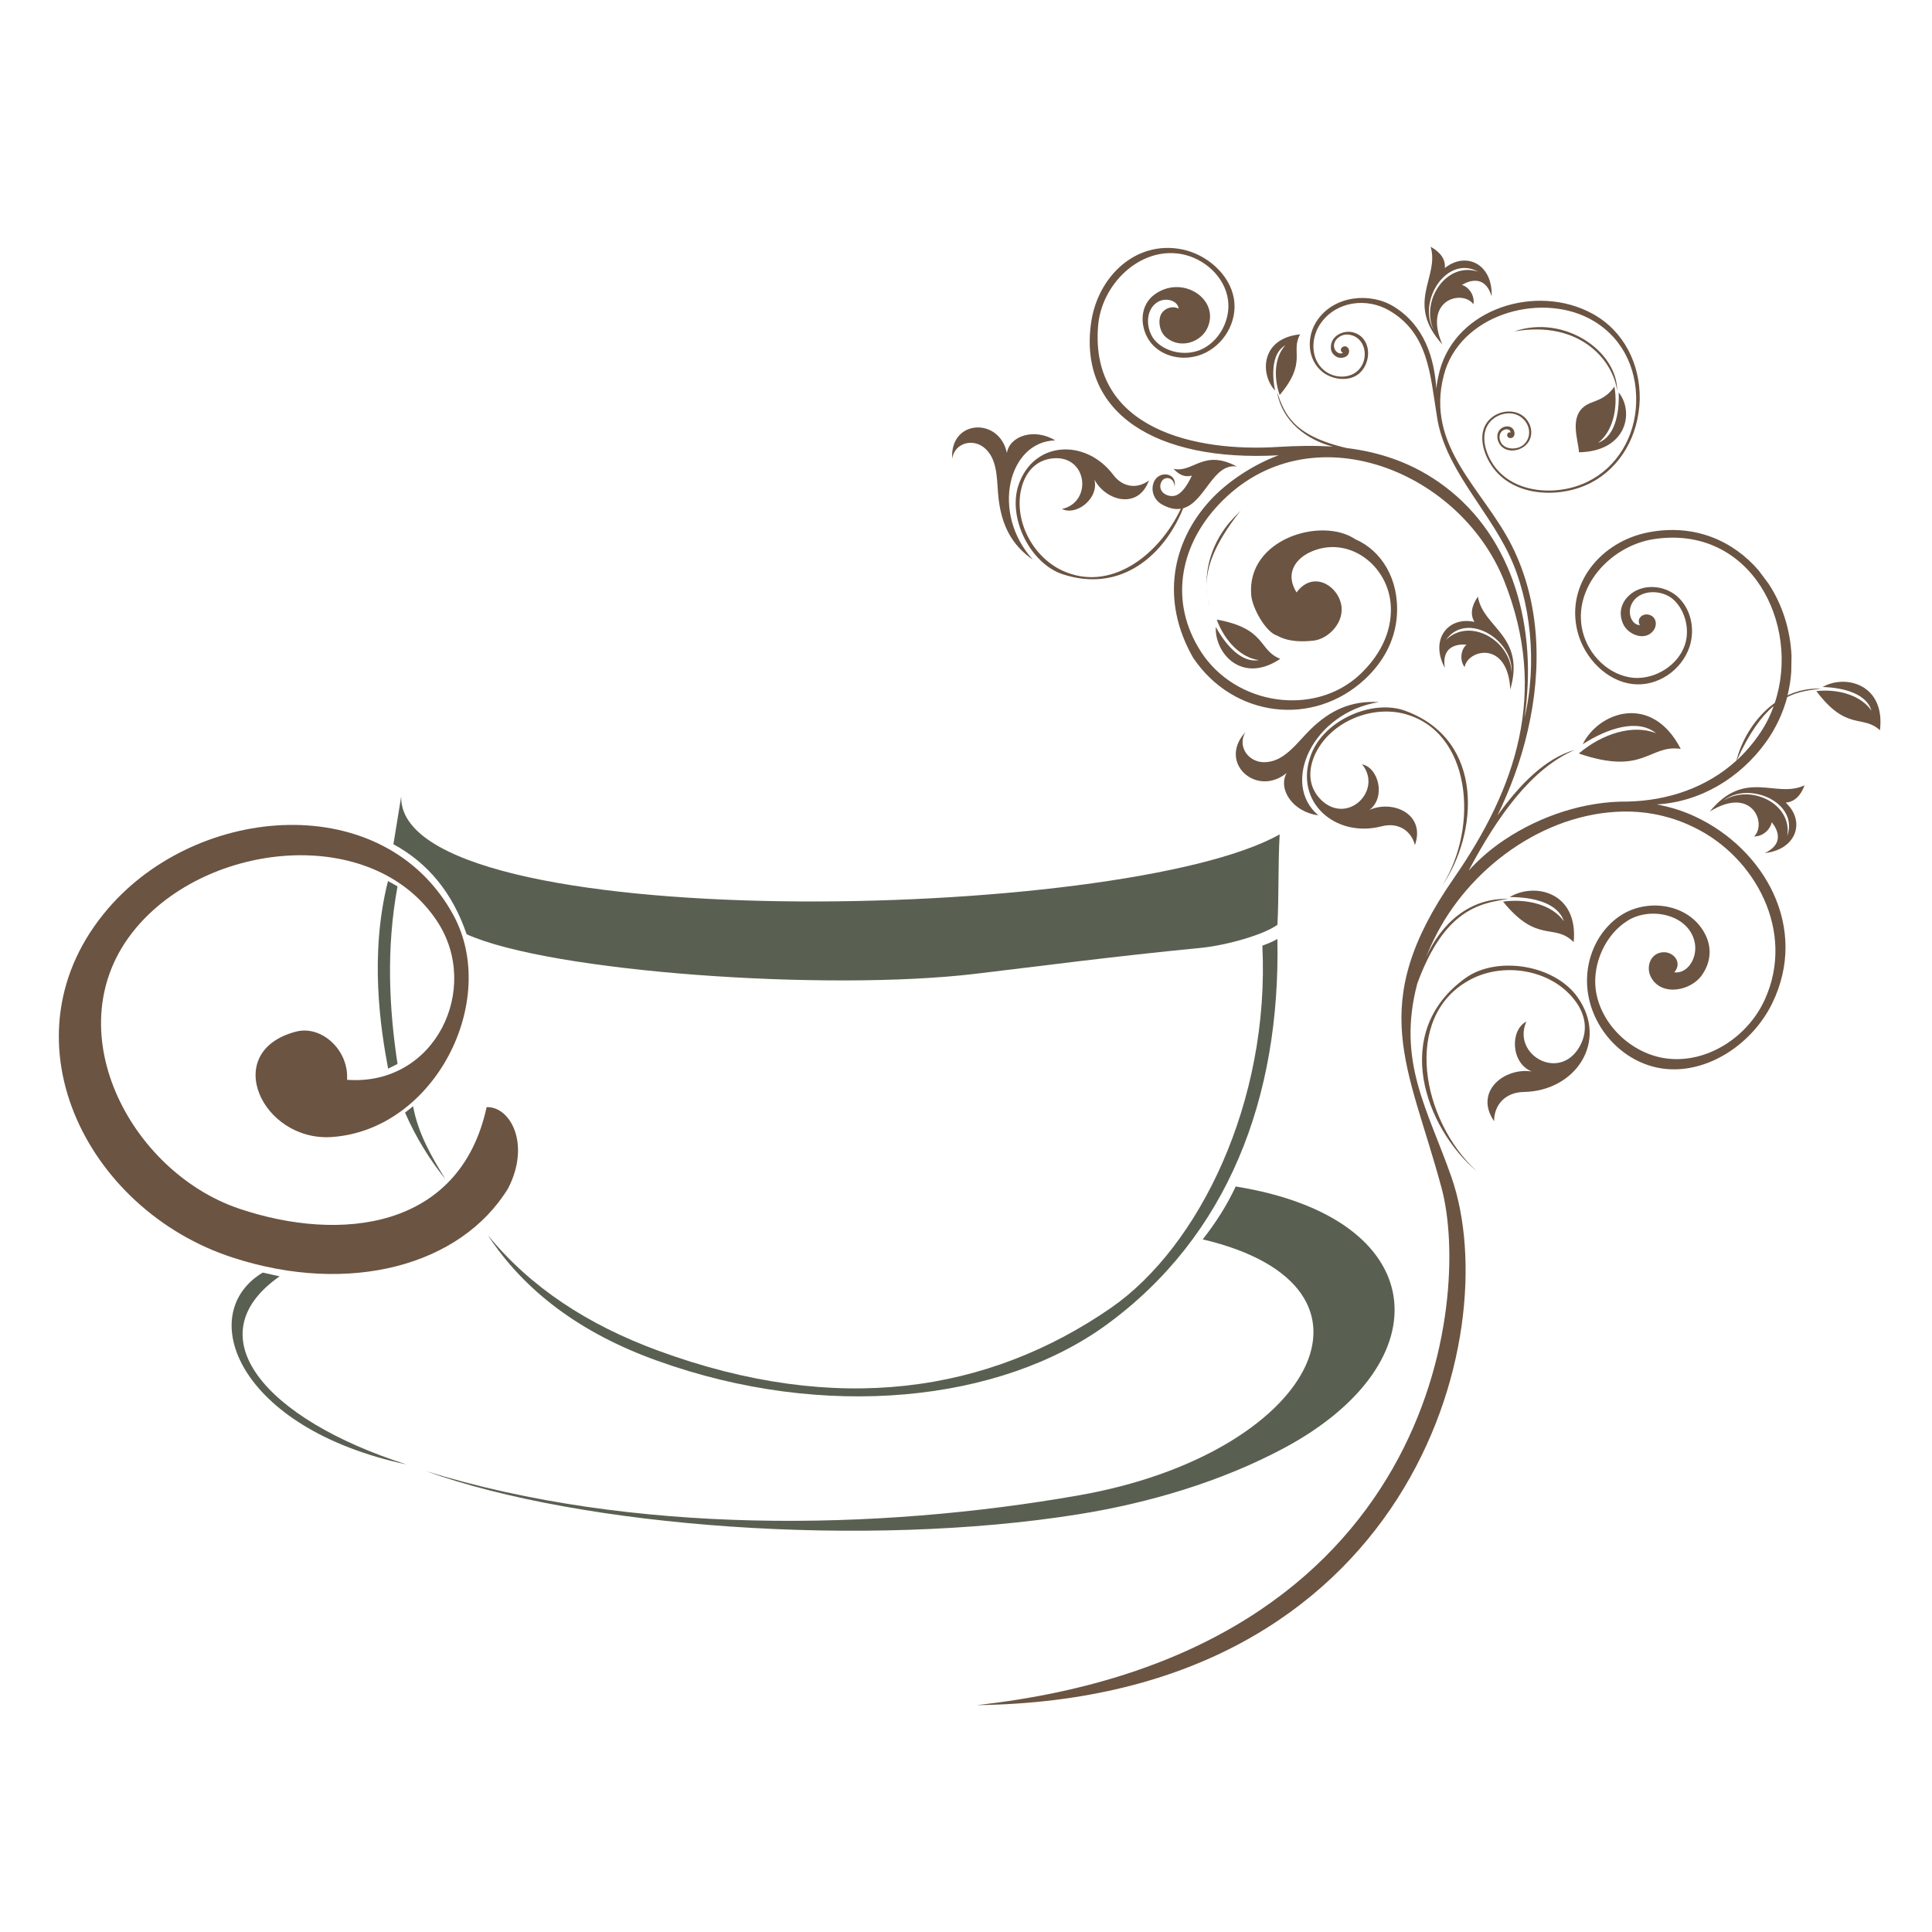 <?xml version="1.0" encoding="utf-8"?>
<!-- Generator: Adobe Illustrator 14.0.0, SVG Export Plug-In . SVG Version: 6.00 Build 43363)  -->
<!DOCTYPE svg PUBLIC "-//W3C//DTD SVG 1.1//EN" "http://www.w3.org/Graphics/SVG/1.1/DTD/svg11.dtd">
<svg version="1.1" id="Layer_1" xmlns="http://www.w3.org/2000/svg" xmlns:xlink="http://www.w3.org/1999/xlink" x="0px" y="0px"
	 width="150px" height="150px" viewBox="0 0 150 150" enable-background="new 0 0 150 150" xml:space="preserve">
<g>
	<path fill="none" d="M137.706,54.813c-0.928,0.776-1.881,2.063-2.86,4.214c0.662-0.615,1.287-1.333,1.829-2.146
		C137.117,56.22,137.461,55.532,137.706,54.813z"/>
	<path fill="none" d="M117.362,52.219c0.151-2.568-3.501-4.793-5.095-2.537C114.091,47.9,117.264,49.692,117.362,52.219z"/>
	<path fill="none" d="M111.294,25.608c-1.017-2.318,1.047-5.329,3.469-4.511C112.341,19.753,110.038,23.374,111.294,25.608z"/>
	<path fill="none" d="M133.778,62.174c2.114-1.359,5.412,0.219,4.98,2.746C139.696,62.315,135.794,60.591,133.778,62.174z"/>
	<path fill="#6B5442" d="M39.459,92.249c1.771-3.47,0.13-6.371-1.678-6.288c-2.073,9.523-11.377,10.519-19.202,7.883
		c-8.523-2.876-14.384-14.076-8.101-21.698c5.637-6.866,18.473-8.184,23.464-0.615c3.443,5.22-0.146,12.811-6.997,12.305
		c0.151-2.324-2.005-4.271-3.985-3.735c-5.86,1.553-2.61,8.528,2.782,8.179c8.002-0.536,13.086-10.58,9.45-17.249
		c-5.366-9.799-19.771-8.653-26.783-0.511c-8.512,9.873-1.813,23.422,9.7,27.131C27.112,100.569,35.776,98.287,39.459,92.249z"/>
	<path fill="#5A6051" d="M36.229,72.536c6.517,2.938,27.959,4.449,39.514,3.069c4.97-0.589,10.617-1.344,17.535-2.016
		c1.923-0.193,4.861-1.016,5.903-1.792c0.119-2.37,0.041-4.652,0.172-7.017c-12.123,6.856-68.47,7.971-68.204-2.943l-0.604,3.709
		C33.249,67.014,35.146,69.348,36.229,72.536z"/>
	<path fill="#5A6051" d="M86.256,101.543c-9.491,6.554-21.244,8.45-35.206,3.303c-5.387-1.984-9.867-4.887-13.18-8.96
		c2.818,4.324,7.189,7.627,13.165,9.763c12.993,4.678,26.683,3.214,34.919-2.829c9.346-6.845,13.472-17.54,13.222-29.918
		c-0.386,0.229-0.817,0.386-1.167,0.516C98.598,85.565,93.091,96.808,86.256,101.543z"/>
	<path fill="#5A6051" d="M30.123,68.405c-1.453,5.762-0.578,11.44,0.011,14.565l0.729-0.364c-0.646-4.298-0.896-8.893,0-13.79
		L30.123,68.405z"/>
	<path fill="#5A6051" d="M31.446,86.383c0.839,1.918,1.896,3.626,3.131,5.163c-1.089-1.767-2.115-3.542-2.506-5.657L31.446,86.383z"
		/>
	<path fill="#5A6051" d="M99.697,112.426c12.414-6.657,11.523-17.848-3.757-20.307c-0.677,1.443-1.531,2.798-2.562,4.105
		c15.654,3.693,8.439,16.707-9.622,19.874c-15.655,2.751-34.654,3.079-50.715-1.891c12.107,4.376,34.149,6.012,50.71,3.359
		C89.205,116.692,94.8,115.041,99.697,112.426z"/>
	<path fill="#5A6051" d="M21.71,99.095l-1.313-0.292c-5.329,3.209-1.933,12.102,11.159,14.895
		C20.595,110.196,15.068,103.731,21.71,99.095z"/>
	<path fill="none" stroke="#6B5442" stroke-width="0" stroke-linecap="round" stroke-linejoin="round" d="M94.311,48.234
		c-0.151-0.391-0.297-0.787-0.417-1.198"/>
	<path fill="#6B5442" d="M93.68,45.504c-0.016-1.438,0.562-3.22,2.637-5.855l-0.526,0.547C94.42,41.612,93.612,43.566,93.68,45.504z
		"/>
	<path fill="#6B5442" d="M125.344,30.011c-0.729,1.058-1.6,1.094-2.151,1.417c-1.417,0.844-0.662,2.678-0.6,3.688
		c3.72-0.073,4.298-3.131,3.084-4.647c0.058,1.729-0.338,3.459-1.599,3.907C125.188,33.532,125.641,31.756,125.344,30.011z"/>
	<path fill="#6B5442" d="M131.621,63.404c-0.964-0.453-1.969-0.76-2.995-0.948c3.339-0.188,6.449-2.011,8.491-4.85
		c0.776-1.089,1.318-2.267,1.642-3.485c0.891-0.453,1.766-0.547,2.651-0.651c-0.943-0.052-1.823,0.146-2.626,0.516
		c0.146-0.609,0.25-1.213,0.287-1.823l0.021-1.25c-0.089-2.016-0.714-3.975-1.782-5.595l-0.771-1.032
		c-1.97-2.292-4.954-3.636-8.518-2.964c-3.725,0.698-6.512,4.053-5.527,7.778c0.531,1.995,2.245,3.782,4.277,4.011
		c1.922,0.213,3.792-1.073,4.401-2.891c0.448-1.35,0.136-2.975-0.984-3.944c-1.12-0.958-3.068-1.005-4.012,0.297
		c-0.354,0.5-0.474,1.136-0.172,1.834c0.344,0.838,1.668,1.412,2.34,0.583c0.349-0.412,0.271-1.073-0.266-1.245
		c-0.495-0.183-1.068,0.26-0.756,0.792c-0.625-0.016-0.995-0.901-0.651-1.621c0.553-1.188,2.365-1.188,3.277-0.344
		c0.911,0.854,1.261,2.324,0.864,3.501c-0.536,1.583-2.276,2.662-3.943,2.558c-1.912-0.156-3.553-1.745-4.001-3.641
		c-0.792-3.339,2.12-6.585,5.496-7.127c7.549-1.177,11.466,6.59,9.43,12.711c-1.313,0.948-2.303,2.396-2.824,3.944l-0.161,0.537
		c-2.313,2.099-5.313,3.104-8.419,3.178c-3.37-0.037-6.798,1.115-9.564,2.959c-1.026,0.677-1.975,1.495-2.803,2.407
		c2.219-4.178,4.86-7.939,8.268-9.388c-2.267,0.636-4.272,2.641-6.033,5.111c0.954-1.99,1.798-4.152,2.355-6.596
		c1.104-4.767,1-9.893-1.229-14.347c-2.199-4.392-6.747-7.684-5.283-13.263c1.204-4.626,7.31-6.444,11.273-4.392
		c2.496,1.302,3.735,3.787,3.657,6.527c-0.072,2.678-1.495,5.038-3.767,6.147c-2.391,1.188-6.053,0.958-7.501-1.61
		c-0.532-0.922-0.854-2.282,0.025-3.142c0.662-0.641,1.823-0.807,2.517-0.073c0.547,0.562,0.589,1.495-0.083,2.006
		c-0.532,0.391-1.521,0.333-1.751-0.365c-0.125-0.339-0.021-0.75,0.37-0.865c0.214-0.057,0.422,0.01,0.442,0.24
		c-0.188-0.094-0.322,0.125-0.25,0.286c0.089,0.172,0.323,0.172,0.453,0.052c0.156-0.156,0.115-0.443-0.01-0.615
		c-0.214-0.271-0.589-0.25-0.854-0.099c-0.381,0.235-0.453,0.688-0.287,1.084c0.339,0.802,1.345,0.854,2.006,0.364
		c0.761-0.573,0.683-1.636,0.037-2.255c-0.756-0.708-2.017-0.547-2.715,0.146c-0.922,0.896-0.599,2.345-0.031,3.319
		c1.537,2.714,5.371,2.901,7.872,1.62c2.318-1.204,3.72-3.663,3.803-6.47c0.052-2.735-1.225-5.34-3.684-6.674
		c-4.298-2.339-10.564-0.442-11.856,4.47c-0.114,0.474-0.214,0.922-0.25,1.365c-0.161-2.391-0.917-4.897-3.293-6.376
		c-1.849-1.136-4.6-0.86-5.918,1.011c-0.901,1.255-0.854,3.11,0.406,4.089c0.803,0.604,2.09,0.745,2.845,0.062
		c0.959-0.865,0.938-2.746-0.474-3.157c-0.776-0.219-1.798,0.266-1.756,1.204c0.011,0.266,0.141,0.516,0.442,0.683
		c0.344,0.198,0.964,0.047,0.975-0.433c0-0.234-0.198-0.443-0.438-0.359c-0.225,0.068-0.297,0.375-0.042,0.479
		c-0.229,0.167-0.604-0.047-0.677-0.396c-0.131-0.573,0.505-1.063,1.062-1.016c1.391,0.125,1.698,1.881,0.812,2.767
		c-0.698,0.693-1.896,0.635-2.651,0.016c-1.084-0.88-1.062-2.568-0.245-3.694c1.225-1.698,3.568-1.959,5.288-0.958
		c3.047,1.766,3.178,4.949,3.693,8.117c0.542,4.021,3.854,7.147,5.621,10.846c1.683,3.537,2.203,8.46,1.193,12.669
		c1.025-6.887-0.823-13.946-6.216-17.988c-2.422-1.813-4.99-2.642-7.595-2.964c-4.184-0.974-4.804-2.652-5.393-4.313
		c0.386,2.208,2.267,3.678,4.335,4.204c-1.417-0.094-2.829-0.062-4.23,0.021c-6.455,0.422-14.634-1.381-14.009-9.362
		c0.245-3.246,3.225-6.173,6.429-5.616c1.818,0.317,3.423,1.776,3.662,3.574c0.214,1.573-0.713,3.292-2.188,3.886
		c-1.094,0.438-2.506,0.208-3.36-0.615c-0.854-0.813-0.964-2.527,0.13-3.142c0.673-0.354,1.521-0.047,1.584,0.537
		c-0.583-0.281-1.225,0.058-1.406,0.537c-0.203,0.532-0.042,1.308,0.438,1.704c1.151,0.958,2.729,0.323,3.204-0.74
		c1.021-2.25-2.043-4.246-4.215-2.511c-1.198,0.985-0.984,2.855,0,3.866c0.974,0.99,2.521,1.198,3.792,0.693
		c1.673-0.672,2.788-2.511,2.475-4.334c-0.333-1.891-2.114-3.428-4.032-3.813c-3.589-0.719-6.532,2.115-7.048,5.668
		c-1.021,7.017,4.99,10.846,14.55,10.32c-1.896,0.693-4.011,2.053-5.365,3.563c-2.834,3.121-3.866,7.622-1.261,12.169
		c3.146,4.657,9.325,5.371,13.326,1.657c1.391-1.297,2.339-2.954,2.484-4.918c0.203-2.871-1.214-5.084-3.229-5.955
		c-2.59-1.755-8.43-0.052-8.08,4.319c0.067,0.995,1.13,2.917,2.031,3.173c0.87,0.489,1.959,0.479,2.824,0.38
		c1.192-0.146,2.453-1.484,2.114-2.881c-0.338-1.443-2.192-2.558-3.448-0.859c-0.87-1.391-0.172-2.532,1.016-3.11
		c2.97-1.406,6.158,0.99,6.304,4.199c0.094,2.125-0.975,3.949-2.428,5.309c-3.517,3.261-9.617,2.38-12.315-1.797
		c-2.495-3.886-1.562-8.054,1.042-11.05c6.871-7.887,18.968-3.276,22.495,5.538c3.475,8.71,0.927,16.129-3.907,23.104
		c-6.877,9.897-3.496,14.545-0.943,24.068c2.277,8.46-0.38,36.186-36.102,40.129c33.643-0.411,41.171-28.663,36.862-40.999
		c-1.839-5.268-4.251-8.95-2.651-15.024c2.084-5.679,4.751-6.231,7.069-6.569c-3.017-0.104-5.235,1.938-6.397,4.548
		c0.25-0.63,0.537-1.266,0.875-1.907c2.85-5.423,8.82-9.585,15.024-9.424c1.626,0.052,3.277,0.412,4.949,1.24
		c4.715,2.292,7.877,8.09,5.449,13.383c-1.323,2.892-4.465,4.934-7.585,4.549c-2.714-0.334-5.173-2.637-5.532-5.371
		c-0.251-2.011,0.76-4.277,2.5-5.345c1.735-1.079,4.652-0.495,5.168,1.609c0.312,1.271-0.552,2.563-1.568,2.412
		c0.683-0.771-0.099-1.672-0.964-1.547c-0.911,0.12-1.25,1.151-0.844,1.928c0.828,1.547,3.152,1.047,3.976-0.193
		c0.703-1.026,0.713-2.089,0.302-2.996c-1.104-2.407-4.235-2.964-6.366-1.766c-2.094,1.198-3.131,3.699-2.829,6.027
		c0.396,3.115,2.99,5.793,6.158,6.059c3.334,0.276,6.663-2.032,8.163-5.085C140.478,72.01,136.972,65.905,131.621,63.404z
		 M137.706,54.813c-0.245,0.719-0.589,1.407-1.031,2.068c-0.542,0.812-1.167,1.531-1.829,2.146
		C135.825,56.876,136.778,55.59,137.706,54.813z"/>
	<path fill="#6B5442" d="M94.394,48.677c-0.094,2.052,2.032,4.47,5.007,2.474c-1.72-0.662-1.048-2.349-4.934-3.047
		c0.614,1.677,1.896,2.975,3.282,3.146C96.441,51.49,95.222,50.182,94.394,48.677z"/>
	<path fill="#6B5442" d="M93.894,47.036c-0.151-0.5-0.198-1.016-0.214-1.532C93.686,46.051,93.758,46.562,93.894,47.036z"/>
	<path fill="#6B5442" d="M117.565,25.733c5.137-0.901,7.711,2.308,7.992,4.642C125.594,27.265,121.437,24.384,117.565,25.733z"/>
	<path fill="#6B5442" d="M132.746,63.008c3.293-2.047,4.454,0.954,3.444,1.933c0.76,0.005,1.307-0.646,1.359-1.104
		c0,0,1.391,1.479-0.531,2.396c2.495-0.281,3.167-2.5,1.625-3.917c0.651-0.058,1.151-0.495,1.464-1.344
		C137.873,62.029,135.508,59.638,132.746,63.008z M138.759,64.92c0.432-2.526-2.866-4.105-4.98-2.746
		C135.794,60.591,139.696,62.315,138.759,64.92z"/>
	<path fill="#6B5442" d="M141.509,53.339c1.714,0.047,3.434,0.563,3.793,1.844c-0.766-1.151-2.512-1.724-4.282-1.526
		c2.375,3.152,3.595,1.797,4.938,3.042C146.396,53.146,143.296,52.318,141.509,53.339z"/>
	<path fill="#6B5442" d="M122.577,58.502c5.096,1.745,5.429-0.714,7.914-0.36c-2.24-4.35-6.366-2.881-7.606-0.364
		c1.964-1.261,4.293-1.996,5.694-0.849C126.818,56.22,124.432,56.929,122.577,58.502z"/>
	<path fill="#6B5442" d="M82.453,39.518c1.115,0.552,2.892-0.812,2.517-2.287c0.875,1.667,3.412,2.36,4.23,0.073
		c-0.938,0.703-2.063,0.51-2.771-0.443c-2.137-2.829-6.185-2.646-7.352,0.797c-0.864,2.584,0.938,6.09,3.402,6.918
		c4.61,1.521,7.955-1.547,9.383-5.116c1.708-0.484,2.302-3.517,4.167-3.24c-2.604-1.391-3.37,0.51-4.912,0.182
		c0.422,0.458,0.87,0.672,1.396,0.526v0.047c-0.354,0.755-0.729,1.24-1.109,1.443c-0.589,0.307-1.547-0.156-1.271-0.922
		c0.229-0.62,1.068-0.448,1.058,0.297c0.229-1.021-1.021-1.276-1.511-0.542c-0.396,0.62-0.197,1.563,0.636,1.969
		c0.537,0.276,0.969,0.344,1.365,0.276c-1.751,3.709-5.533,6.497-9.189,4.809c-2.365-1.089-3.871-4.017-3.147-6.559
		c0.345-1.167,1.131-2.042,2.418-2.162C84.448,35.345,84.829,38.992,82.453,39.518z"/>
	<path fill="#6B5442" d="M76.546,34.876c0.989,0.958,0.828,2.621,0.989,3.896c0.25,1.99,0.979,3.517,2.662,4.689
		c-3.303-3.642-1.906-9.19,1.735-9.268c-1.631-0.99-3.548-0.354-3.756,0.979c-0.584-2.813-4.444-2.61-4.246,0.433
		C74.118,34.361,75.613,33.965,76.546,34.876z"/>
	<path fill="#6B5442" d="M99.895,60.013c-0.697,1.24,0.454,3.026,2.459,3.287c-2.943-2.469-0.442-7.96,4.694-8.789
		c-2.151-0.13-3.782,0.636-5.298,2.115c-0.979,0.948-1.938,2.417-3.392,2.542c-1.36,0.146-2.34-1.167-1.667-2.323
		C94.519,59.215,97.566,61.935,99.895,60.013z"/>
	<path fill="#6B5442" d="M116.696,69.999c2.692,3.324,3.975,1.621,5.485,3.152c0.37-3.907-3.059-4.667-4.97-3.5
		c1.875-0.016,3.761,0.484,4.204,1.87C120.54,70.275,118.618,69.744,116.696,69.999z"/>
	<path fill="#6B5442" d="M111.981,26.739c-1.532-3.548,1.609-4.262,2.412-3.115c0.135-0.75-0.433-1.391-0.892-1.496
		c0,0,1.693-1.167,2.309,0.88c0.094-2.516-1.996-3.511-3.632-2.198c0.058-0.662-0.317-1.214-1.104-1.651
		C111.788,21.529,109.063,23.499,111.981,26.739z M114.763,21.097c-2.422-0.818-4.485,2.193-3.469,4.511
		C110.038,23.374,112.341,19.753,114.763,21.097z"/>
	<path fill="#6B5442" d="M99.801,26.807c-0.822,0.86-0.953,2.412-0.447,3.866c2.177-2.594,0.812-3.345,1.589-4.715
		c-3.059,0.308-3.137,3.074-1.948,4.366C98.707,28.875,98.812,27.349,99.801,26.807z"/>
	<path fill="#6B5442" d="M112.179,51.859c-0.344-2.11,1.683-1.802,1.683-1.802c-0.38,0.292-0.599,1.12-0.15,1.74
		c0.234-1.375,3.35-2.125,3.548,1.735c1.192-4.188-2.11-4.772-2.517-7.21c-0.516,0.75-0.604,1.401-0.266,1.964
		C112.439,47.827,110.986,49.64,112.179,51.859z M117.362,52.219c-0.099-2.527-3.271-4.319-5.095-2.537
		C113.861,47.426,117.514,49.651,117.362,52.219z"/>
	<path fill="#6B5442" d="M113.783,75.933c-5.871,4.209-3.109,11.649,0.876,15.008c-4.298-3.959-5.788-11.93-0.636-14.811
		c2.589-1.474,6.335-0.912,8.2,1.479c0.864,1.089,1.141,2.433,0.38,3.71c-1.584,2.662-5.23,0.547-4.095-2.006
		c-1.281,0.661-1.214,3.225,0.411,3.875c-2.141-0.322-4.49,1.574-2.917,3.865c0-1.322,0.912-2.244,2.292-2.271
		c4.054-0.067,6.606-3.944,4.188-7.361C120.671,74.875,116.206,74.198,113.783,75.933z"/>
	<path fill="#6B5442" d="M109.126,55.194c-2.562-0.958-6.376,0.729-7.351,3.438c-1.328,3.61,1.876,6.455,5.496,5.522
		c1.22-0.318,2.267,0.266,2.584,1.458c0.844-2.412-1.709-3.537-3.532-2.73c1.287-0.974,0.719-3.271-0.572-3.542
		c1.63,1.99-1.1,4.741-3.157,2.787c-0.985-0.953-1.053-2.204-0.562-3.402c1.083-2.563,4.271-3.975,6.929-3.323
		c5.282,1.323,5.887,8.783,3.026,13.331C114.716,64.774,115.356,57.501,109.126,55.194z"/>
</g>
</svg>
